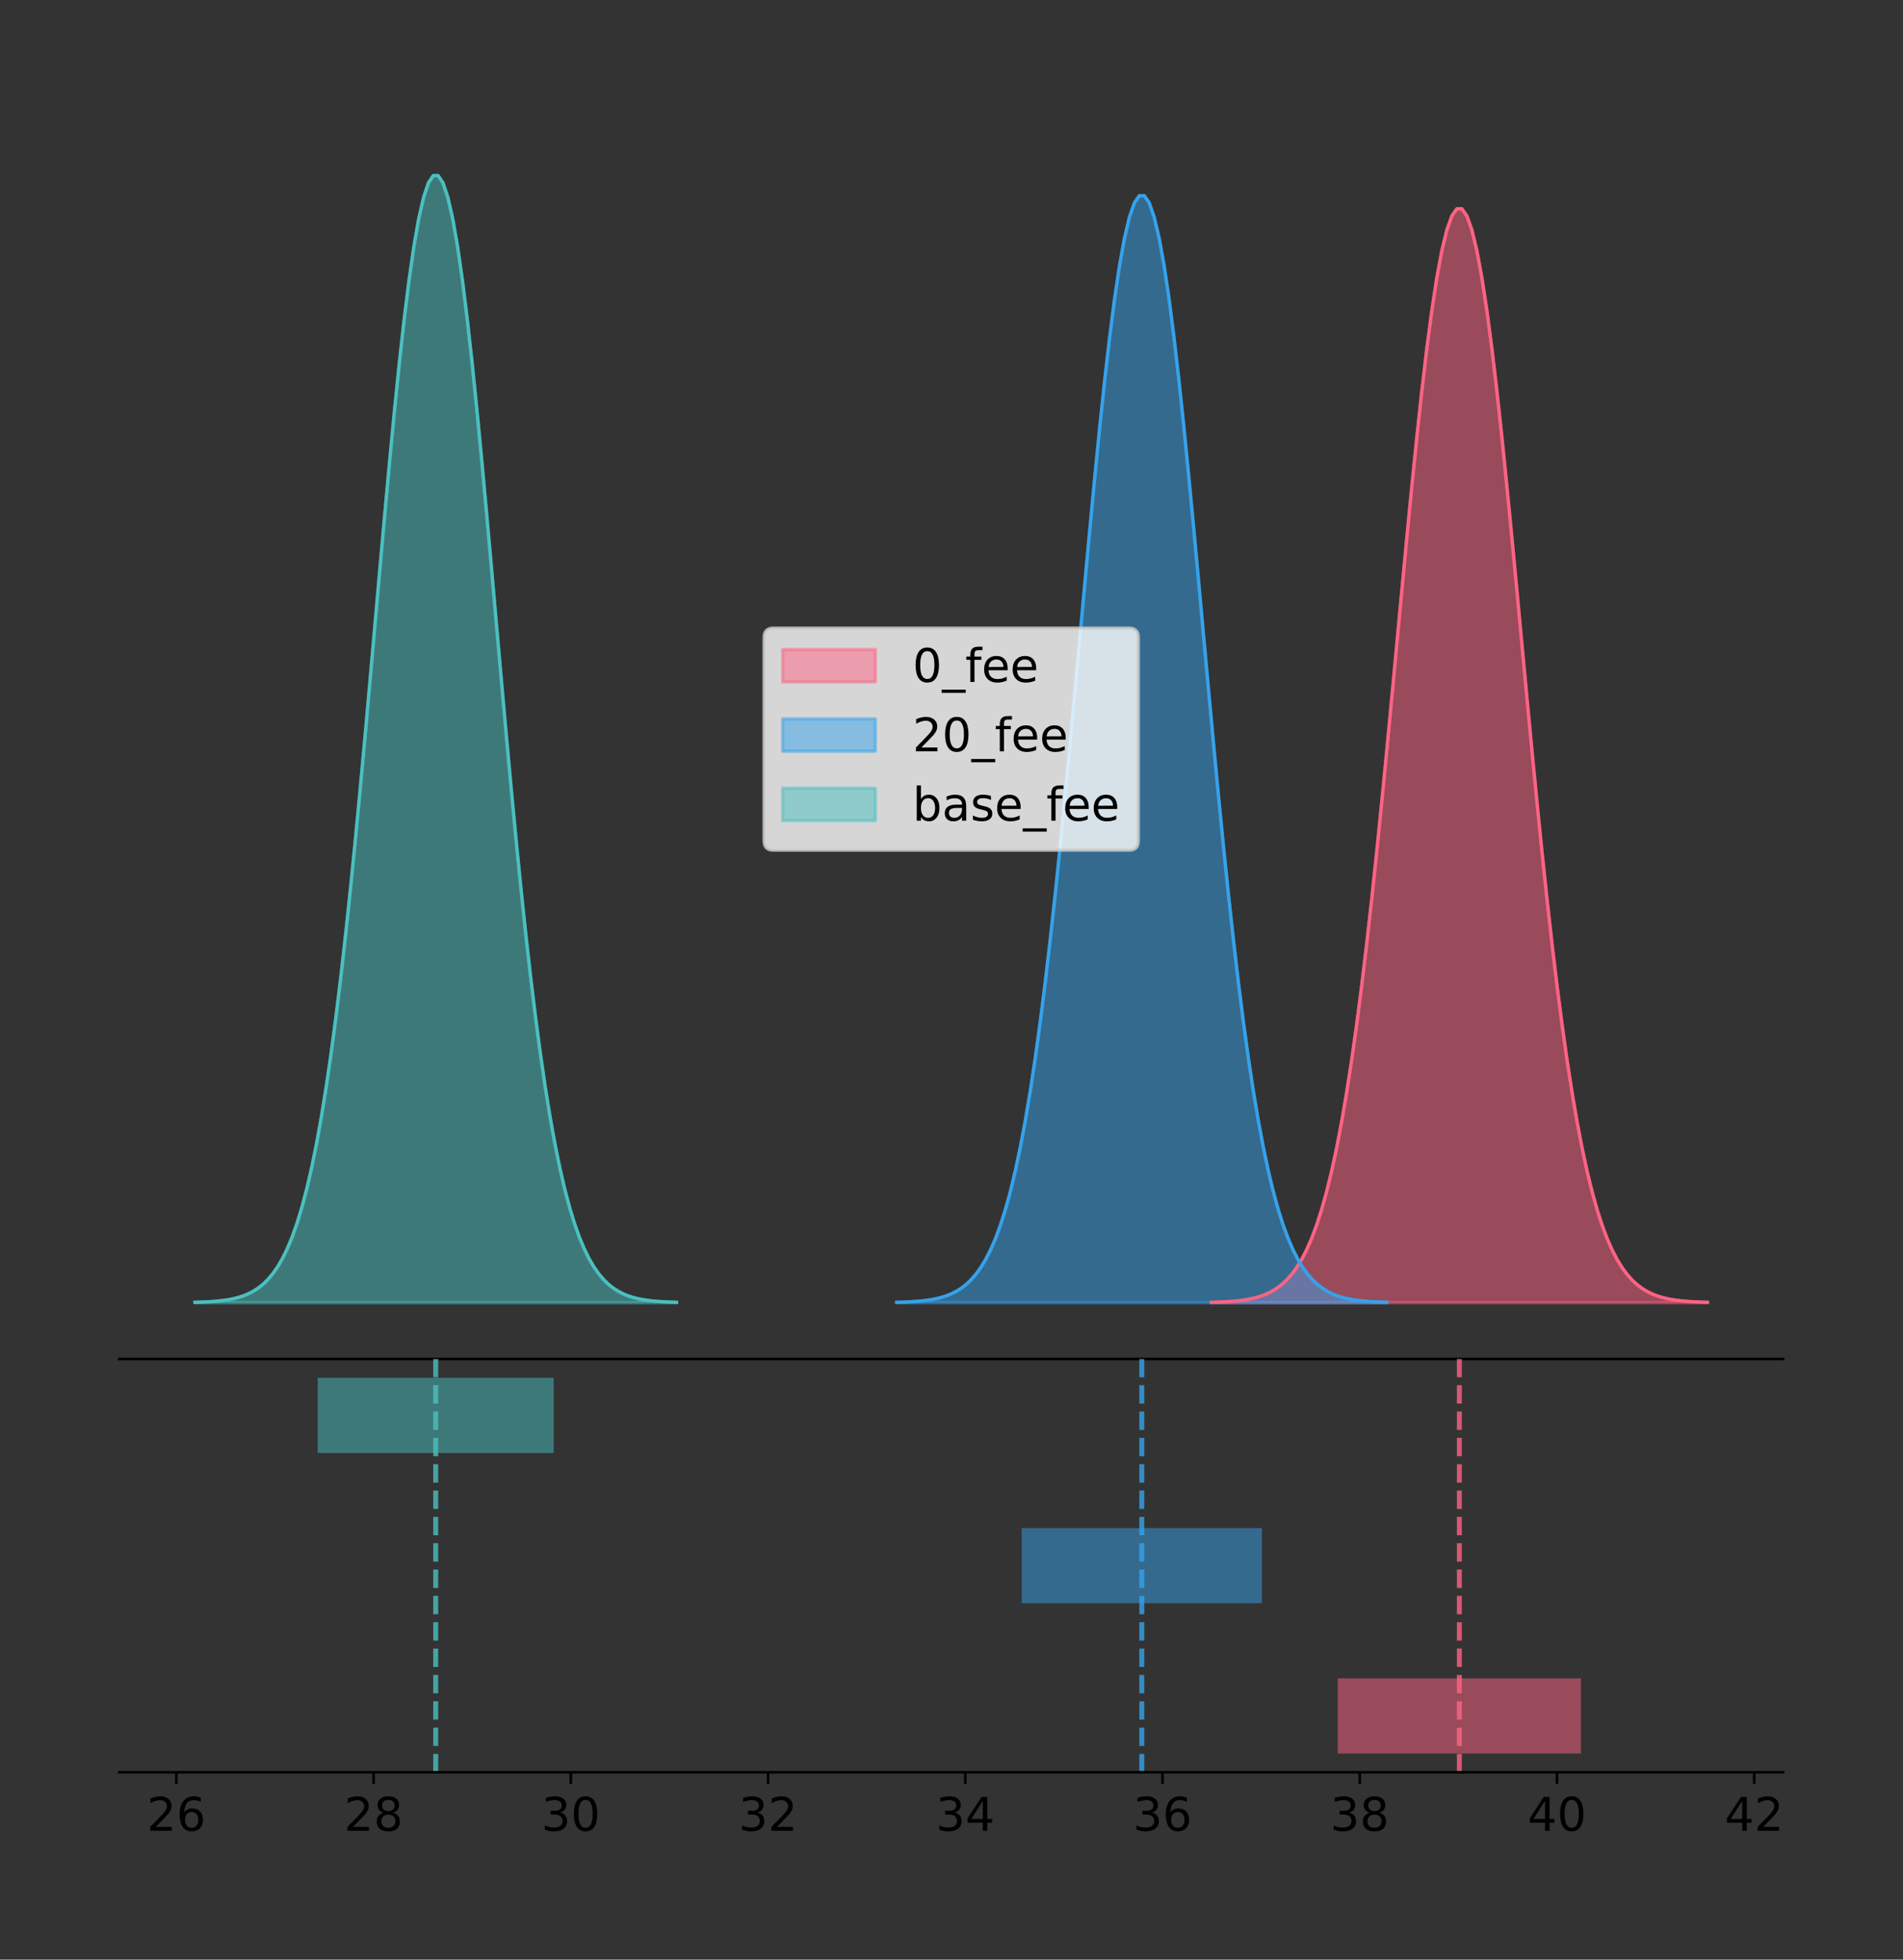 <?xml version="1.0" encoding="utf-8" standalone="no"?>
<!DOCTYPE svg PUBLIC "-//W3C//DTD SVG 1.1//EN"
  "http://www.w3.org/Graphics/SVG/1.1/DTD/svg11.dtd">
<!-- Created with matplotlib (https://matplotlib.org/) -->
<svg height="591.509pt" version="1.1" viewBox="0 0 574.386 591.509" width="574.386pt" xmlns="http://www.w3.org/2000/svg" xmlns:xlink="http://www.w3.org/1999/xlink">
 <rect x="0" y="0" width="574.386" height="591.509" fill="#333333" stroke="none"/>
 <defs>
  <style type="text/css">
*{stroke-linecap:butt;stroke-linejoin:round;}
  </style>
 </defs>
 <g id="figure_1">
  <g id="patch_1">
   <path d="M 0 591.509 
L 574.386 591.509 
L 574.386 0 
L 0 0 
z
" style="fill:none;"/>
  </g>
  <g id="axes_1">
   <g id="patch_2">
    <path d="M 36 410.22 
L 538.2 410.22 
L 538.2 36 
L 36 36 
z
" style="fill:none;"/>
   </g>
   <g id="PolyCollection_1">
    <defs>
     <path d="M 365.586 -198.299 
L 365.586 -198.41 
L 367.099 -198.452 
L 368.612 -198.508 
L 370.125 -198.583 
L 371.638 -198.683 
L 373.151 -198.814 
L 374.664 -198.985 
L 376.177 -199.207 
L 377.69 -199.493 
L 379.203 -199.86 
L 380.716 -200.326 
L 382.229 -200.914 
L 383.742 -201.65 
L 385.255 -202.565 
L 386.768 -203.696 
L 388.281 -205.082 
L 389.794 -206.768 
L 391.307 -208.804 
L 392.82 -211.245 
L 394.333 -214.15 
L 395.846 -217.58 
L 397.359 -221.6 
L 398.872 -226.274 
L 400.385 -231.668 
L 401.898 -237.843 
L 403.411 -244.855 
L 404.924 -252.754 
L 406.437 -261.578 
L 407.95 -271.354 
L 409.463 -282.091 
L 410.976 -293.781 
L 412.489 -306.394 
L 414.002 -319.876 
L 415.515 -334.15 
L 417.028 -349.111 
L 418.541 -364.631 
L 420.054 -380.554 
L 421.567 -396.701 
L 423.08 -412.873 
L 424.593 -428.852 
L 426.106 -444.41 
L 427.619 -459.307 
L 429.132 -473.304 
L 430.645 -486.166 
L 432.158 -497.669 
L 433.671 -507.604 
L 435.184 -515.79 
L 436.697 -522.071 
L 438.21 -526.327 
L 439.723 -528.476 
L 441.236 -528.476 
L 442.749 -526.327 
L 444.262 -522.071 
L 445.775 -515.79 
L 447.288 -507.604 
L 448.801 -497.669 
L 450.314 -486.166 
L 451.827 -473.304 
L 453.34 -459.307 
L 454.853 -444.41 
L 456.366 -428.852 
L 457.879 -412.873 
L 459.392 -396.701 
L 460.905 -380.554 
L 462.418 -364.631 
L 463.931 -349.111 
L 465.444 -334.15 
L 466.957 -319.876 
L 468.47 -306.394 
L 469.983 -293.781 
L 471.496 -282.091 
L 473.009 -271.354 
L 474.522 -261.578 
L 476.035 -252.754 
L 477.548 -244.855 
L 479.061 -237.843 
L 480.574 -231.668 
L 482.087 -226.274 
L 483.6 -221.6 
L 485.113 -217.58 
L 486.626 -214.15 
L 488.139 -211.245 
L 489.652 -208.804 
L 491.165 -206.768 
L 492.678 -205.082 
L 494.191 -203.696 
L 495.704 -202.565 
L 497.217 -201.65 
L 498.73 -200.914 
L 500.243 -200.326 
L 501.756 -199.86 
L 503.269 -199.493 
L 504.782 -199.207 
L 506.295 -198.985 
L 507.808 -198.814 
L 509.321 -198.683 
L 510.834 -198.583 
L 512.347 -198.508 
L 513.86 -198.452 
L 515.373 -198.41 
L 515.373 -198.299 
L 515.373 -198.299 
L 513.86 -198.299 
L 512.347 -198.299 
L 510.834 -198.299 
L 509.321 -198.299 
L 507.808 -198.299 
L 506.295 -198.299 
L 504.782 -198.299 
L 503.269 -198.299 
L 501.756 -198.299 
L 500.243 -198.299 
L 498.73 -198.299 
L 497.217 -198.299 
L 495.704 -198.299 
L 494.191 -198.299 
L 492.678 -198.299 
L 491.165 -198.299 
L 489.652 -198.299 
L 488.139 -198.299 
L 486.626 -198.299 
L 485.113 -198.299 
L 483.6 -198.299 
L 482.087 -198.299 
L 480.574 -198.299 
L 479.061 -198.299 
L 477.548 -198.299 
L 476.035 -198.299 
L 474.522 -198.299 
L 473.009 -198.299 
L 471.496 -198.299 
L 469.983 -198.299 
L 468.47 -198.299 
L 466.957 -198.299 
L 465.444 -198.299 
L 463.931 -198.299 
L 462.418 -198.299 
L 460.905 -198.299 
L 459.392 -198.299 
L 457.879 -198.299 
L 456.366 -198.299 
L 454.853 -198.299 
L 453.34 -198.299 
L 451.827 -198.299 
L 450.314 -198.299 
L 448.801 -198.299 
L 447.288 -198.299 
L 445.775 -198.299 
L 444.262 -198.299 
L 442.749 -198.299 
L 441.236 -198.299 
L 439.723 -198.299 
L 438.21 -198.299 
L 436.697 -198.299 
L 435.184 -198.299 
L 433.671 -198.299 
L 432.158 -198.299 
L 430.645 -198.299 
L 429.132 -198.299 
L 427.619 -198.299 
L 426.106 -198.299 
L 424.593 -198.299 
L 423.08 -198.299 
L 421.567 -198.299 
L 420.054 -198.299 
L 418.541 -198.299 
L 417.028 -198.299 
L 415.515 -198.299 
L 414.002 -198.299 
L 412.489 -198.299 
L 410.976 -198.299 
L 409.463 -198.299 
L 407.95 -198.299 
L 406.437 -198.299 
L 404.924 -198.299 
L 403.411 -198.299 
L 401.898 -198.299 
L 400.385 -198.299 
L 398.872 -198.299 
L 397.359 -198.299 
L 395.846 -198.299 
L 394.333 -198.299 
L 392.82 -198.299 
L 391.307 -198.299 
L 389.794 -198.299 
L 388.281 -198.299 
L 386.768 -198.299 
L 385.255 -198.299 
L 383.742 -198.299 
L 382.229 -198.299 
L 380.716 -198.299 
L 379.203 -198.299 
L 377.69 -198.299 
L 376.177 -198.299 
L 374.664 -198.299 
L 373.151 -198.299 
L 371.638 -198.299 
L 370.125 -198.299 
L 368.612 -198.299 
L 367.099 -198.299 
L 365.586 -198.299 
z
" id="m96983cb419" style="stroke:#ff6384;stroke-opacity:0.5;"/>
    </defs>
    <g clip-path="url(#p457b290aec)">
     <use style="fill:#ff6384;fill-opacity:0.5;stroke:#ff6384;stroke-opacity:0.5;" x="0" xlink:href="#m96983cb419" y="591.509"/>
    </g>
   </g>
   <g id="PolyCollection_2">
    <defs>
     <path d="M 270.631 -198.299 
L 270.631 -198.412 
L 272.126 -198.454 
L 273.621 -198.511 
L 275.116 -198.587 
L 276.611 -198.687 
L 278.106 -198.82 
L 279.601 -198.993 
L 281.096 -199.218 
L 282.591 -199.508 
L 284.086 -199.879 
L 285.581 -200.35 
L 287.076 -200.945 
L 288.571 -201.69 
L 290.066 -202.617 
L 291.561 -203.761 
L 293.056 -205.163 
L 294.551 -206.869 
L 296.046 -208.93 
L 297.541 -211.401 
L 299.036 -214.34 
L 300.531 -217.812 
L 302.026 -221.88 
L 303.521 -226.61 
L 305.016 -232.069 
L 306.511 -238.318 
L 308.006 -245.414 
L 309.502 -253.408 
L 310.997 -262.339 
L 312.492 -272.232 
L 313.987 -283.098 
L 315.482 -294.929 
L 316.977 -307.693 
L 318.472 -321.337 
L 319.967 -335.782 
L 321.462 -350.923 
L 322.957 -366.629 
L 324.452 -382.743 
L 325.947 -399.085 
L 327.442 -415.451 
L 328.937 -431.622 
L 330.432 -447.367 
L 331.927 -462.443 
L 333.422 -476.609 
L 334.917 -489.625 
L 336.412 -501.266 
L 337.907 -511.321 
L 339.402 -519.605 
L 340.897 -525.961 
L 342.392 -530.268 
L 343.887 -532.443 
L 345.382 -532.443 
L 346.877 -530.268 
L 348.372 -525.961 
L 349.867 -519.605 
L 351.362 -511.321 
L 352.857 -501.266 
L 354.352 -489.625 
L 355.847 -476.609 
L 357.342 -462.443 
L 358.837 -447.367 
L 360.333 -431.622 
L 361.828 -415.451 
L 363.323 -399.085 
L 364.818 -382.743 
L 366.313 -366.629 
L 367.808 -350.923 
L 369.303 -335.782 
L 370.798 -321.337 
L 372.293 -307.693 
L 373.788 -294.929 
L 375.283 -283.098 
L 376.778 -272.232 
L 378.273 -262.339 
L 379.768 -253.408 
L 381.263 -245.414 
L 382.758 -238.318 
L 384.253 -232.069 
L 385.748 -226.61 
L 387.243 -221.88 
L 388.738 -217.812 
L 390.233 -214.34 
L 391.728 -211.401 
L 393.223 -208.93 
L 394.718 -206.869 
L 396.213 -205.163 
L 397.708 -203.761 
L 399.203 -202.617 
L 400.698 -201.69 
L 402.193 -200.945 
L 403.688 -200.35 
L 405.183 -199.879 
L 406.678 -199.508 
L 408.173 -199.218 
L 409.668 -198.993 
L 411.164 -198.82 
L 412.659 -198.687 
L 414.154 -198.587 
L 415.649 -198.511 
L 417.144 -198.454 
L 418.639 -198.412 
L 418.639 -198.299 
L 418.639 -198.299 
L 417.144 -198.299 
L 415.649 -198.299 
L 414.154 -198.299 
L 412.659 -198.299 
L 411.164 -198.299 
L 409.668 -198.299 
L 408.173 -198.299 
L 406.678 -198.299 
L 405.183 -198.299 
L 403.688 -198.299 
L 402.193 -198.299 
L 400.698 -198.299 
L 399.203 -198.299 
L 397.708 -198.299 
L 396.213 -198.299 
L 394.718 -198.299 
L 393.223 -198.299 
L 391.728 -198.299 
L 390.233 -198.299 
L 388.738 -198.299 
L 387.243 -198.299 
L 385.748 -198.299 
L 384.253 -198.299 
L 382.758 -198.299 
L 381.263 -198.299 
L 379.768 -198.299 
L 378.273 -198.299 
L 376.778 -198.299 
L 375.283 -198.299 
L 373.788 -198.299 
L 372.293 -198.299 
L 370.798 -198.299 
L 369.303 -198.299 
L 367.808 -198.299 
L 366.313 -198.299 
L 364.818 -198.299 
L 363.323 -198.299 
L 361.828 -198.299 
L 360.333 -198.299 
L 358.837 -198.299 
L 357.342 -198.299 
L 355.847 -198.299 
L 354.352 -198.299 
L 352.857 -198.299 
L 351.362 -198.299 
L 349.867 -198.299 
L 348.372 -198.299 
L 346.877 -198.299 
L 345.382 -198.299 
L 343.887 -198.299 
L 342.392 -198.299 
L 340.897 -198.299 
L 339.402 -198.299 
L 337.907 -198.299 
L 336.412 -198.299 
L 334.917 -198.299 
L 333.422 -198.299 
L 331.927 -198.299 
L 330.432 -198.299 
L 328.937 -198.299 
L 327.442 -198.299 
L 325.947 -198.299 
L 324.452 -198.299 
L 322.957 -198.299 
L 321.462 -198.299 
L 319.967 -198.299 
L 318.472 -198.299 
L 316.977 -198.299 
L 315.482 -198.299 
L 313.987 -198.299 
L 312.492 -198.299 
L 310.997 -198.299 
L 309.502 -198.299 
L 308.006 -198.299 
L 306.511 -198.299 
L 305.016 -198.299 
L 303.521 -198.299 
L 302.026 -198.299 
L 300.531 -198.299 
L 299.036 -198.299 
L 297.541 -198.299 
L 296.046 -198.299 
L 294.551 -198.299 
L 293.056 -198.299 
L 291.561 -198.299 
L 290.066 -198.299 
L 288.571 -198.299 
L 287.076 -198.299 
L 285.581 -198.299 
L 284.086 -198.299 
L 282.591 -198.299 
L 281.096 -198.299 
L 279.601 -198.299 
L 278.106 -198.299 
L 276.611 -198.299 
L 275.116 -198.299 
L 273.621 -198.299 
L 272.126 -198.299 
L 270.631 -198.299 
z
" id="m3e77e796da" style="stroke:#36a2eb;stroke-opacity:0.5;"/>
    </defs>
    <g clip-path="url(#p457b290aec)">
     <use style="fill:#36a2eb;fill-opacity:0.5;stroke:#36a2eb;stroke-opacity:0.5;" x="0" xlink:href="#m3e77e796da" y="591.509"/>
    </g>
   </g>
   <g id="PolyCollection_3">
    <defs>
     <path d="M 58.827 -198.299 
L 58.827 -198.414 
L 60.296 -198.457 
L 61.764 -198.515 
L 63.233 -198.592 
L 64.701 -198.694 
L 66.169 -198.829 
L 67.638 -199.006 
L 69.106 -199.235 
L 70.575 -199.53 
L 72.043 -199.907 
L 73.511 -200.387 
L 74.98 -200.993 
L 76.448 -201.751 
L 77.917 -202.695 
L 79.385 -203.86 
L 80.853 -205.288 
L 82.322 -207.025 
L 83.79 -209.123 
L 85.259 -211.638 
L 86.727 -214.631 
L 88.196 -218.165 
L 89.664 -222.307 
L 91.132 -227.124 
L 92.601 -232.681 
L 94.069 -239.043 
L 95.538 -246.268 
L 97.006 -254.407 
L 98.474 -263.499 
L 99.943 -273.572 
L 101.411 -284.635 
L 102.88 -296.68 
L 104.348 -309.675 
L 105.817 -323.567 
L 107.285 -338.274 
L 108.753 -353.69 
L 110.222 -369.68 
L 111.69 -386.086 
L 113.159 -402.724 
L 114.627 -419.387 
L 116.095 -435.851 
L 117.564 -451.881 
L 119.032 -467.231 
L 120.501 -481.653 
L 121.969 -494.905 
L 123.438 -506.757 
L 124.906 -516.994 
L 126.374 -525.428 
L 127.843 -531.9 
L 129.311 -536.285 
L 130.78 -538.499 
L 132.248 -538.499 
L 133.716 -536.285 
L 135.185 -531.9 
L 136.653 -525.428 
L 138.122 -516.994 
L 139.59 -506.757 
L 141.059 -494.905 
L 142.527 -481.653 
L 143.995 -467.231 
L 145.464 -451.881 
L 146.932 -435.851 
L 148.401 -419.387 
L 149.869 -402.724 
L 151.337 -386.086 
L 152.806 -369.68 
L 154.274 -353.69 
L 155.743 -338.274 
L 157.211 -323.567 
L 158.68 -309.675 
L 160.148 -296.68 
L 161.616 -284.635 
L 163.085 -273.572 
L 164.553 -263.499 
L 166.022 -254.407 
L 167.49 -246.268 
L 168.958 -239.043 
L 170.427 -232.681 
L 171.895 -227.124 
L 173.364 -222.307 
L 174.832 -218.165 
L 176.3 -214.631 
L 177.769 -211.638 
L 179.237 -209.123 
L 180.706 -207.025 
L 182.174 -205.288 
L 183.643 -203.86 
L 185.111 -202.695 
L 186.579 -201.751 
L 188.048 -200.993 
L 189.516 -200.387 
L 190.985 -199.907 
L 192.453 -199.53 
L 193.921 -199.235 
L 195.39 -199.006 
L 196.858 -198.829 
L 198.327 -198.694 
L 199.795 -198.592 
L 201.264 -198.515 
L 202.732 -198.457 
L 204.2 -198.414 
L 204.2 -198.299 
L 204.2 -198.299 
L 202.732 -198.299 
L 201.264 -198.299 
L 199.795 -198.299 
L 198.327 -198.299 
L 196.858 -198.299 
L 195.39 -198.299 
L 193.921 -198.299 
L 192.453 -198.299 
L 190.985 -198.299 
L 189.516 -198.299 
L 188.048 -198.299 
L 186.579 -198.299 
L 185.111 -198.299 
L 183.643 -198.299 
L 182.174 -198.299 
L 180.706 -198.299 
L 179.237 -198.299 
L 177.769 -198.299 
L 176.3 -198.299 
L 174.832 -198.299 
L 173.364 -198.299 
L 171.895 -198.299 
L 170.427 -198.299 
L 168.958 -198.299 
L 167.49 -198.299 
L 166.022 -198.299 
L 164.553 -198.299 
L 163.085 -198.299 
L 161.616 -198.299 
L 160.148 -198.299 
L 158.68 -198.299 
L 157.211 -198.299 
L 155.743 -198.299 
L 154.274 -198.299 
L 152.806 -198.299 
L 151.337 -198.299 
L 149.869 -198.299 
L 148.401 -198.299 
L 146.932 -198.299 
L 145.464 -198.299 
L 143.995 -198.299 
L 142.527 -198.299 
L 141.059 -198.299 
L 139.59 -198.299 
L 138.122 -198.299 
L 136.653 -198.299 
L 135.185 -198.299 
L 133.716 -198.299 
L 132.248 -198.299 
L 130.78 -198.299 
L 129.311 -198.299 
L 127.843 -198.299 
L 126.374 -198.299 
L 124.906 -198.299 
L 123.438 -198.299 
L 121.969 -198.299 
L 120.501 -198.299 
L 119.032 -198.299 
L 117.564 -198.299 
L 116.095 -198.299 
L 114.627 -198.299 
L 113.159 -198.299 
L 111.69 -198.299 
L 110.222 -198.299 
L 108.753 -198.299 
L 107.285 -198.299 
L 105.817 -198.299 
L 104.348 -198.299 
L 102.88 -198.299 
L 101.411 -198.299 
L 99.943 -198.299 
L 98.474 -198.299 
L 97.006 -198.299 
L 95.538 -198.299 
L 94.069 -198.299 
L 92.601 -198.299 
L 91.132 -198.299 
L 89.664 -198.299 
L 88.196 -198.299 
L 86.727 -198.299 
L 85.259 -198.299 
L 83.79 -198.299 
L 82.322 -198.299 
L 80.853 -198.299 
L 79.385 -198.299 
L 77.917 -198.299 
L 76.448 -198.299 
L 74.98 -198.299 
L 73.511 -198.299 
L 72.043 -198.299 
L 70.575 -198.299 
L 69.106 -198.299 
L 67.638 -198.299 
L 66.169 -198.299 
L 64.701 -198.299 
L 63.233 -198.299 
L 61.764 -198.299 
L 60.296 -198.299 
L 58.827 -198.299 
z
" id="me63bd8009c" style="stroke:#4bc0c0;stroke-opacity:0.5;"/>
    </defs>
    <g clip-path="url(#p457b290aec)">
     <use style="fill:#4bc0c0;fill-opacity:0.5;stroke:#4bc0c0;stroke-opacity:0.5;" x="0" xlink:href="#me63bd8009c" y="591.509"/>
    </g>
   </g>
   <g id="line2d_1">
    <path clip-path="url(#p457b290aec)" d="M 365.586 393.099 
L 367.099 393.057 
L 368.612 393.001 
L 370.125 392.926 
L 371.638 392.827 
L 373.151 392.696 
L 374.664 392.525 
L 376.177 392.302 
L 377.69 392.016 
L 379.203 391.649 
L 380.716 391.184 
L 382.229 390.596 
L 383.742 389.86 
L 385.255 388.944 
L 386.768 387.813 
L 388.281 386.428 
L 389.794 384.742 
L 391.307 382.705 
L 392.82 380.264 
L 394.333 377.359 
L 395.846 373.929 
L 397.359 369.91 
L 398.872 365.235 
L 400.385 359.841 
L 401.898 353.667 
L 403.411 346.655 
L 404.924 338.756 
L 406.437 329.931 
L 407.95 320.155 
L 409.463 309.418 
L 410.976 297.728 
L 412.489 285.115 
L 414.002 271.633 
L 415.515 257.36 
L 417.028 242.398 
L 418.541 226.878 
L 420.054 210.956 
L 421.567 194.809 
L 423.08 178.637 
L 424.593 162.657 
L 426.106 147.1 
L 427.619 132.202 
L 429.132 118.205 
L 430.645 105.343 
L 432.158 93.841 
L 433.671 83.905 
L 435.184 75.72 
L 436.697 69.439 
L 438.21 65.182 
L 439.723 63.033 
L 441.236 63.033 
L 442.749 65.182 
L 444.262 69.439 
L 445.775 75.72 
L 447.288 83.905 
L 448.801 93.841 
L 450.314 105.343 
L 451.827 118.205 
L 453.34 132.202 
L 454.853 147.1 
L 456.366 162.657 
L 457.879 178.637 
L 459.392 194.809 
L 460.905 210.956 
L 462.418 226.878 
L 463.931 242.398 
L 465.444 257.36 
L 466.957 271.633 
L 468.47 285.115 
L 469.983 297.728 
L 471.496 309.418 
L 473.009 320.155 
L 474.522 329.931 
L 476.035 338.756 
L 477.548 346.655 
L 479.061 353.667 
L 480.574 359.841 
L 482.087 365.235 
L 483.6 369.91 
L 485.113 373.929 
L 486.626 377.359 
L 488.139 380.264 
L 489.652 382.705 
L 491.165 384.742 
L 492.678 386.428 
L 494.191 387.813 
L 495.704 388.944 
L 497.217 389.86 
L 498.73 390.596 
L 500.243 391.184 
L 501.756 391.649 
L 503.269 392.016 
L 504.782 392.302 
L 506.295 392.525 
L 507.808 392.696 
L 509.321 392.827 
L 510.834 392.926 
L 512.347 393.001 
L 513.86 393.057 
L 515.373 393.099 
" style="fill:none;stroke:#ff6384;stroke-linecap:square;"/>
   </g>
   <g id="line2d_2">
    <path clip-path="url(#p457b290aec)" d="M 270.631 393.098 
L 272.126 393.056 
L 273.621 392.999 
L 275.116 392.923 
L 276.611 392.822 
L 278.106 392.69 
L 279.601 392.516 
L 281.096 392.291 
L 282.591 392.002 
L 284.086 391.631 
L 285.581 391.159 
L 287.076 390.564 
L 288.571 389.819 
L 290.066 388.893 
L 291.561 387.749 
L 293.056 386.346 
L 294.551 384.64 
L 296.046 382.579 
L 297.541 380.109 
L 299.036 377.169 
L 300.531 373.698 
L 302.026 369.63 
L 303.521 364.899 
L 305.016 359.44 
L 306.511 353.192 
L 308.006 346.095 
L 309.502 338.101 
L 310.997 329.171 
L 312.492 319.277 
L 313.987 308.411 
L 315.482 296.581 
L 316.977 283.817 
L 318.472 270.172 
L 319.967 255.727 
L 321.462 240.586 
L 322.957 224.88 
L 324.452 208.766 
L 325.947 192.425 
L 327.442 176.059 
L 328.937 159.887 
L 330.432 144.143 
L 331.927 129.066 
L 333.422 114.901 
L 334.917 101.884 
L 336.412 90.244 
L 337.907 80.189 
L 339.402 71.905 
L 340.897 65.548 
L 342.392 61.241 
L 343.887 59.066 
L 345.382 59.066 
L 346.877 61.241 
L 348.372 65.548 
L 349.867 71.905 
L 351.362 80.189 
L 352.857 90.244 
L 354.352 101.884 
L 355.847 114.901 
L 357.342 129.066 
L 358.837 144.143 
L 360.333 159.887 
L 361.828 176.059 
L 363.323 192.425 
L 364.818 208.766 
L 366.313 224.88 
L 367.808 240.586 
L 369.303 255.727 
L 370.798 270.172 
L 372.293 283.817 
L 373.788 296.581 
L 375.283 308.411 
L 376.778 319.277 
L 378.273 329.171 
L 379.768 338.101 
L 381.263 346.095 
L 382.758 353.192 
L 384.253 359.44 
L 385.748 364.899 
L 387.243 369.63 
L 388.738 373.698 
L 390.233 377.169 
L 391.728 380.109 
L 393.223 382.579 
L 394.718 384.64 
L 396.213 386.346 
L 397.708 387.749 
L 399.203 388.893 
L 400.698 389.819 
L 402.193 390.564 
L 403.688 391.159 
L 405.183 391.631 
L 406.678 392.002 
L 408.173 392.291 
L 409.668 392.516 
L 411.164 392.69 
L 412.659 392.822 
L 414.154 392.923 
L 415.649 392.999 
L 417.144 393.056 
L 418.639 393.098 
" style="fill:none;stroke:#36a2eb;stroke-linecap:square;"/>
   </g>
   <g id="line2d_3">
    <path clip-path="url(#p457b290aec)" d="M 58.827 393.096 
L 60.296 393.053 
L 61.764 392.995 
L 63.233 392.918 
L 64.701 392.815 
L 66.169 392.68 
L 67.638 392.504 
L 69.106 392.275 
L 70.575 391.98 
L 72.043 391.602 
L 73.511 391.122 
L 74.98 390.516 
L 76.448 389.758 
L 77.917 388.814 
L 79.385 387.65 
L 80.853 386.222 
L 82.322 384.485 
L 83.79 382.386 
L 85.259 379.871 
L 86.727 376.878 
L 88.196 373.344 
L 89.664 369.202 
L 91.132 364.386 
L 92.601 358.828 
L 94.069 352.466 
L 95.538 345.241 
L 97.006 337.103 
L 98.474 328.01 
L 99.943 317.937 
L 101.411 306.874 
L 102.88 294.829 
L 104.348 281.834 
L 105.817 267.942 
L 107.285 253.235 
L 108.753 237.82 
L 110.222 221.829 
L 111.69 205.423 
L 113.159 188.786 
L 114.627 172.123 
L 116.095 155.658 
L 117.564 139.628 
L 119.032 124.279 
L 120.501 109.857 
L 121.969 96.604 
L 123.438 84.752 
L 124.906 74.515 
L 126.374 66.081 
L 127.843 59.61 
L 129.311 55.224 
L 130.78 53.01 
L 132.248 53.01 
L 133.716 55.224 
L 135.185 59.61 
L 136.653 66.081 
L 138.122 74.515 
L 139.59 84.752 
L 141.059 96.604 
L 142.527 109.857 
L 143.995 124.279 
L 145.464 139.628 
L 146.932 155.658 
L 148.401 172.123 
L 149.869 188.786 
L 151.337 205.423 
L 152.806 221.829 
L 154.274 237.82 
L 155.743 253.235 
L 157.211 267.942 
L 158.68 281.834 
L 160.148 294.829 
L 161.616 306.874 
L 163.085 317.937 
L 164.553 328.01 
L 166.022 337.103 
L 167.49 345.241 
L 168.958 352.466 
L 170.427 358.828 
L 171.895 364.386 
L 173.364 369.202 
L 174.832 373.344 
L 176.3 376.878 
L 177.769 379.871 
L 179.237 382.386 
L 180.706 384.485 
L 182.174 386.222 
L 183.643 387.65 
L 185.111 388.814 
L 186.579 389.758 
L 188.048 390.516 
L 189.516 391.122 
L 190.985 391.602 
L 192.453 391.98 
L 193.921 392.275 
L 195.39 392.504 
L 196.858 392.68 
L 198.327 392.815 
L 199.795 392.918 
L 201.264 392.995 
L 202.732 393.053 
L 204.2 393.096 
" style="fill:none;stroke:#4bc0c0;stroke-linecap:square;"/>
   </g>
   <g id="patch_3">
    <path d="M 36 410.22 
L 538.2 410.22 
" style="fill:none;stroke:#000000;stroke-linecap:square;stroke-linejoin:miter;stroke-width:0.8;"/>
   </g>
   <g id="legend_1">
    <g id="patch_4">
     <path d="M 233.434 256.618 
L 340.766 256.618 
Q 343.566 256.618 343.566 253.818 
L 343.566 192.402 
Q 343.566 189.602 340.766 189.602 
L 233.434 189.602 
Q 230.634 189.602 230.634 192.402 
L 230.634 253.818 
Q 230.634 256.618 233.434 256.618 
z
" style="fill:#ffffff;opacity:0.8;stroke:#cccccc;stroke-linejoin:miter;"/>
    </g>
    <g id="patch_5">
     <path d="M 236.234 205.84 
L 264.234 205.84 
L 264.234 196.04 
L 236.234 196.04 
z
" style="fill:#ff6384;opacity:0.5;stroke:#ff6384;stroke-linejoin:miter;"/>
    </g>
    <g id="text_1">
     <!-- 0_fee -->
     <defs>
      <path d="M 31.781 66.406 
Q 24.172 66.406 20.328 58.906 
Q 16.5 51.422 16.5 36.375 
Q 16.5 21.391 20.328 13.891 
Q 24.172 6.391 31.781 6.391 
Q 39.453 6.391 43.281 13.891 
Q 47.125 21.391 47.125 36.375 
Q 47.125 51.422 43.281 58.906 
Q 39.453 66.406 31.781 66.406 
z
M 31.781 74.219 
Q 44.047 74.219 50.516 64.516 
Q 56.984 54.828 56.984 36.375 
Q 56.984 17.969 50.516 8.266 
Q 44.047 -1.422 31.781 -1.422 
Q 19.531 -1.422 13.062 8.266 
Q 6.594 17.969 6.594 36.375 
Q 6.594 54.828 13.062 64.516 
Q 19.531 74.219 31.781 74.219 
z
" id="DejaVuSans-48"/>
      <path d="M 50.984 -16.609 
L 50.984 -23.578 
L -0.984 -23.578 
L -0.984 -16.609 
z
" id="DejaVuSans-95"/>
      <path d="M 37.109 75.984 
L 37.109 68.5 
L 28.516 68.5 
Q 23.688 68.5 21.797 66.547 
Q 19.922 64.594 19.922 59.516 
L 19.922 54.688 
L 34.719 54.688 
L 34.719 47.703 
L 19.922 47.703 
L 19.922 0 
L 10.891 0 
L 10.891 47.703 
L 2.297 47.703 
L 2.297 54.688 
L 10.891 54.688 
L 10.891 58.5 
Q 10.891 67.625 15.141 71.797 
Q 19.391 75.984 28.609 75.984 
z
" id="DejaVuSans-102"/>
      <path d="M 56.203 29.594 
L 56.203 25.203 
L 14.891 25.203 
Q 15.484 15.922 20.484 11.062 
Q 25.484 6.203 34.422 6.203 
Q 39.594 6.203 44.453 7.469 
Q 49.312 8.734 54.109 11.281 
L 54.109 2.781 
Q 49.266 0.734 44.188 -0.344 
Q 39.109 -1.422 33.891 -1.422 
Q 20.797 -1.422 13.156 6.188 
Q 5.516 13.812 5.516 26.812 
Q 5.516 40.234 12.766 48.109 
Q 20.016 56 32.328 56 
Q 43.359 56 49.781 48.891 
Q 56.203 41.797 56.203 29.594 
z
M 47.219 32.234 
Q 47.125 39.594 43.094 43.984 
Q 39.062 48.391 32.422 48.391 
Q 24.906 48.391 20.391 44.141 
Q 15.875 39.891 15.188 32.172 
z
" id="DejaVuSans-101"/>
     </defs>
     <g transform="translate(275.434 205.84)scale(0.14 -0.14)">
      <use xlink:href="#DejaVuSans-48"/>
      <use x="63.623" xlink:href="#DejaVuSans-95"/>
      <use x="113.623" xlink:href="#DejaVuSans-102"/>
      <use x="148.828" xlink:href="#DejaVuSans-101"/>
      <use x="210.352" xlink:href="#DejaVuSans-101"/>
     </g>
    </g>
    <g id="patch_6">
     <path d="M 236.234 226.778 
L 264.234 226.778 
L 264.234 216.978 
L 236.234 216.978 
z
" style="fill:#36a2eb;opacity:0.5;stroke:#36a2eb;stroke-linejoin:miter;"/>
    </g>
    <g id="text_2">
     <!-- 20_fee -->
     <defs>
      <path d="M 19.188 8.297 
L 53.609 8.297 
L 53.609 0 
L 7.328 0 
L 7.328 8.297 
Q 12.938 14.109 22.625 23.891 
Q 32.328 33.688 34.812 36.531 
Q 39.547 41.844 41.422 45.531 
Q 43.312 49.219 43.312 52.781 
Q 43.312 58.594 39.234 62.25 
Q 35.156 65.922 28.609 65.922 
Q 23.969 65.922 18.812 64.312 
Q 13.672 62.703 7.812 59.422 
L 7.812 69.391 
Q 13.766 71.781 18.938 73 
Q 24.125 74.219 28.422 74.219 
Q 39.75 74.219 46.484 68.547 
Q 53.219 62.891 53.219 53.422 
Q 53.219 48.922 51.531 44.891 
Q 49.859 40.875 45.406 35.406 
Q 44.188 33.984 37.641 27.219 
Q 31.109 20.453 19.188 8.297 
z
" id="DejaVuSans-50"/>
     </defs>
     <g transform="translate(275.434 226.778)scale(0.14 -0.14)">
      <use xlink:href="#DejaVuSans-50"/>
      <use x="63.623" xlink:href="#DejaVuSans-48"/>
      <use x="127.246" xlink:href="#DejaVuSans-95"/>
      <use x="177.246" xlink:href="#DejaVuSans-102"/>
      <use x="212.451" xlink:href="#DejaVuSans-101"/>
      <use x="273.975" xlink:href="#DejaVuSans-101"/>
     </g>
    </g>
    <g id="patch_7">
     <path d="M 236.234 247.717 
L 264.234 247.717 
L 264.234 237.917 
L 236.234 237.917 
z
" style="fill:#4bc0c0;opacity:0.5;stroke:#4bc0c0;stroke-linejoin:miter;"/>
    </g>
    <g id="text_3">
     <!-- base_fee -->
     <defs>
      <path d="M 48.688 27.297 
Q 48.688 37.203 44.609 42.844 
Q 40.531 48.484 33.406 48.484 
Q 26.266 48.484 22.188 42.844 
Q 18.109 37.203 18.109 27.297 
Q 18.109 17.391 22.188 11.75 
Q 26.266 6.109 33.406 6.109 
Q 40.531 6.109 44.609 11.75 
Q 48.688 17.391 48.688 27.297 
z
M 18.109 46.391 
Q 20.953 51.266 25.266 53.625 
Q 29.594 56 35.594 56 
Q 45.562 56 51.781 48.094 
Q 58.016 40.188 58.016 27.297 
Q 58.016 14.406 51.781 6.484 
Q 45.562 -1.422 35.594 -1.422 
Q 29.594 -1.422 25.266 0.953 
Q 20.953 3.328 18.109 8.203 
L 18.109 0 
L 9.078 0 
L 9.078 75.984 
L 18.109 75.984 
z
" id="DejaVuSans-98"/>
      <path d="M 34.281 27.484 
Q 23.391 27.484 19.188 25 
Q 14.984 22.516 14.984 16.5 
Q 14.984 11.719 18.141 8.906 
Q 21.297 6.109 26.703 6.109 
Q 34.188 6.109 38.703 11.406 
Q 43.219 16.703 43.219 25.484 
L 43.219 27.484 
z
M 52.203 31.203 
L 52.203 0 
L 43.219 0 
L 43.219 8.297 
Q 40.141 3.328 35.547 0.953 
Q 30.953 -1.422 24.312 -1.422 
Q 15.922 -1.422 10.953 3.297 
Q 6 8.016 6 15.922 
Q 6 25.141 12.172 29.828 
Q 18.359 34.516 30.609 34.516 
L 43.219 34.516 
L 43.219 35.406 
Q 43.219 41.609 39.141 45 
Q 35.062 48.391 27.688 48.391 
Q 23 48.391 18.547 47.266 
Q 14.109 46.141 10.016 43.891 
L 10.016 52.203 
Q 14.938 54.109 19.578 55.047 
Q 24.219 56 28.609 56 
Q 40.484 56 46.344 49.844 
Q 52.203 43.703 52.203 31.203 
z
" id="DejaVuSans-97"/>
      <path d="M 44.281 53.078 
L 44.281 44.578 
Q 40.484 46.531 36.375 47.5 
Q 32.281 48.484 27.875 48.484 
Q 21.188 48.484 17.844 46.438 
Q 14.5 44.391 14.5 40.281 
Q 14.5 37.156 16.891 35.375 
Q 19.281 33.594 26.516 31.984 
L 29.594 31.297 
Q 39.156 29.25 43.188 25.516 
Q 47.219 21.781 47.219 15.094 
Q 47.219 7.469 41.188 3.016 
Q 35.156 -1.422 24.609 -1.422 
Q 20.219 -1.422 15.453 -0.562 
Q 10.688 0.297 5.422 2 
L 5.422 11.281 
Q 10.406 8.688 15.234 7.391 
Q 20.062 6.109 24.812 6.109 
Q 31.156 6.109 34.562 8.281 
Q 37.984 10.453 37.984 14.406 
Q 37.984 18.062 35.516 20.016 
Q 33.062 21.969 24.703 23.781 
L 21.578 24.516 
Q 13.234 26.266 9.516 29.906 
Q 5.812 33.547 5.812 39.891 
Q 5.812 47.609 11.281 51.797 
Q 16.75 56 26.812 56 
Q 31.781 56 36.172 55.266 
Q 40.578 54.547 44.281 53.078 
z
" id="DejaVuSans-115"/>
     </defs>
     <g transform="translate(275.434 247.717)scale(0.14 -0.14)">
      <use xlink:href="#DejaVuSans-98"/>
      <use x="63.477" xlink:href="#DejaVuSans-97"/>
      <use x="124.756" xlink:href="#DejaVuSans-115"/>
      <use x="176.855" xlink:href="#DejaVuSans-101"/>
      <use x="238.379" xlink:href="#DejaVuSans-95"/>
      <use x="288.379" xlink:href="#DejaVuSans-102"/>
      <use x="323.584" xlink:href="#DejaVuSans-101"/>
      <use x="385.107" xlink:href="#DejaVuSans-101"/>
     </g>
    </g>
   </g>
  </g>
  <g id="axes_2">
   <g id="patch_8">
    <path d="M 36 534.96 
L 538.2 534.96 
L 538.2 410.22 
L 36 410.22 
z
" style="fill:none;"/>
   </g>
   <g id="patch_9">
    <path clip-path="url(#p1531d4649c)" d="M 403.782 529.29 
L 477.177 529.29 
L 477.177 506.61 
L 403.782 506.61 
z
" style="fill:#ff6384;opacity:0.5;"/>
   </g>
   <g id="patch_10">
    <path clip-path="url(#p1531d4649c)" d="M 308.373 483.93 
L 380.897 483.93 
L 380.897 461.25 
L 308.373 461.25 
z
" style="fill:#36a2eb;opacity:0.5;"/>
   </g>
   <g id="patch_11">
    <path clip-path="url(#p1531d4649c)" d="M 95.897 438.57 
L 167.13 438.57 
L 167.13 415.89 
L 95.897 415.89 
z
" style="fill:#4bc0c0;opacity:0.5;"/>
   </g>
   <g id="matplotlib.axis_1">
    <g id="xtick_1">
     <g id="line2d_4">
      <defs>
       <path d="M 0 0 
L 0 3.5 
" id="m1ebfff2358" style="stroke:#000000;stroke-width:0.8;"/>
      </defs>
      <g>
       <use style="stroke:#000000;stroke-width:0.8;" x="53.231" xlink:href="#m1ebfff2358" y="534.96"/>
      </g>
     </g>
     <g id="text_4">
      <!-- 26 -->
      <defs>
       <path d="M 33.016 40.375 
Q 26.375 40.375 22.484 35.828 
Q 18.609 31.297 18.609 23.391 
Q 18.609 15.531 22.484 10.953 
Q 26.375 6.391 33.016 6.391 
Q 39.656 6.391 43.531 10.953 
Q 47.406 15.531 47.406 23.391 
Q 47.406 31.297 43.531 35.828 
Q 39.656 40.375 33.016 40.375 
z
M 52.594 71.297 
L 52.594 62.312 
Q 48.875 64.062 45.094 64.984 
Q 41.312 65.922 37.594 65.922 
Q 27.828 65.922 22.672 59.328 
Q 17.531 52.734 16.797 39.406 
Q 19.672 43.656 24.016 45.922 
Q 28.375 48.188 33.594 48.188 
Q 44.578 48.188 50.953 41.516 
Q 57.328 34.859 57.328 23.391 
Q 57.328 12.156 50.688 5.359 
Q 44.047 -1.422 33.016 -1.422 
Q 20.359 -1.422 13.672 8.266 
Q 6.984 17.969 6.984 36.375 
Q 6.984 53.656 15.188 63.938 
Q 23.391 74.219 37.203 74.219 
Q 40.922 74.219 44.703 73.484 
Q 48.484 72.75 52.594 71.297 
z
" id="DejaVuSans-54"/>
      </defs>
      <g transform="translate(44.323 552.598)scale(0.14 -0.14)">
       <use xlink:href="#DejaVuSans-50"/>
       <use x="63.623" xlink:href="#DejaVuSans-54"/>
      </g>
     </g>
    </g>
    <g id="xtick_2">
     <g id="line2d_5">
      <g>
       <use style="stroke:#000000;stroke-width:0.8;" x="112.762" xlink:href="#m1ebfff2358" y="534.96"/>
      </g>
     </g>
     <g id="text_5">
      <!-- 28 -->
      <defs>
       <path d="M 31.781 34.625 
Q 24.75 34.625 20.719 30.859 
Q 16.703 27.094 16.703 20.516 
Q 16.703 13.922 20.719 10.156 
Q 24.75 6.391 31.781 6.391 
Q 38.812 6.391 42.859 10.172 
Q 46.922 13.969 46.922 20.516 
Q 46.922 27.094 42.891 30.859 
Q 38.875 34.625 31.781 34.625 
z
M 21.922 38.812 
Q 15.578 40.375 12.031 44.719 
Q 8.5 49.078 8.5 55.328 
Q 8.5 64.062 14.719 69.141 
Q 20.953 74.219 31.781 74.219 
Q 42.672 74.219 48.875 69.141 
Q 55.078 64.062 55.078 55.328 
Q 55.078 49.078 51.531 44.719 
Q 48 40.375 41.703 38.812 
Q 48.828 37.156 52.797 32.312 
Q 56.781 27.484 56.781 20.516 
Q 56.781 9.906 50.312 4.234 
Q 43.844 -1.422 31.781 -1.422 
Q 19.734 -1.422 13.25 4.234 
Q 6.781 9.906 6.781 20.516 
Q 6.781 27.484 10.781 32.312 
Q 14.797 37.156 21.922 38.812 
z
M 18.312 54.391 
Q 18.312 48.734 21.844 45.562 
Q 25.391 42.391 31.781 42.391 
Q 38.141 42.391 41.719 45.562 
Q 45.312 48.734 45.312 54.391 
Q 45.312 60.062 41.719 63.234 
Q 38.141 66.406 31.781 66.406 
Q 25.391 66.406 21.844 63.234 
Q 18.312 60.062 18.312 54.391 
z
" id="DejaVuSans-56"/>
      </defs>
      <g transform="translate(103.854 552.598)scale(0.14 -0.14)">
       <use xlink:href="#DejaVuSans-50"/>
       <use x="63.623" xlink:href="#DejaVuSans-56"/>
      </g>
     </g>
    </g>
    <g id="xtick_3">
     <g id="line2d_6">
      <g>
       <use style="stroke:#000000;stroke-width:0.8;" x="172.293" xlink:href="#m1ebfff2358" y="534.96"/>
      </g>
     </g>
     <g id="text_6">
      <!-- 30 -->
      <defs>
       <path d="M 40.578 39.312 
Q 47.656 37.797 51.625 33 
Q 55.609 28.219 55.609 21.188 
Q 55.609 10.406 48.188 4.484 
Q 40.766 -1.422 27.094 -1.422 
Q 22.516 -1.422 17.656 -0.516 
Q 12.797 0.391 7.625 2.203 
L 7.625 11.719 
Q 11.719 9.328 16.594 8.109 
Q 21.484 6.891 26.812 6.891 
Q 36.078 6.891 40.938 10.547 
Q 45.797 14.203 45.797 21.188 
Q 45.797 27.641 41.281 31.266 
Q 36.766 34.906 28.719 34.906 
L 20.219 34.906 
L 20.219 43.016 
L 29.109 43.016 
Q 36.375 43.016 40.234 45.922 
Q 44.094 48.828 44.094 54.297 
Q 44.094 59.906 40.109 62.906 
Q 36.141 65.922 28.719 65.922 
Q 24.656 65.922 20.016 65.031 
Q 15.375 64.156 9.812 62.312 
L 9.812 71.094 
Q 15.438 72.656 20.344 73.438 
Q 25.25 74.219 29.594 74.219 
Q 40.828 74.219 47.359 69.109 
Q 53.906 64.016 53.906 55.328 
Q 53.906 49.266 50.438 45.094 
Q 46.969 40.922 40.578 39.312 
z
" id="DejaVuSans-51"/>
      </defs>
      <g transform="translate(163.385 552.598)scale(0.14 -0.14)">
       <use xlink:href="#DejaVuSans-51"/>
       <use x="63.623" xlink:href="#DejaVuSans-48"/>
      </g>
     </g>
    </g>
    <g id="xtick_4">
     <g id="line2d_7">
      <g>
       <use style="stroke:#000000;stroke-width:0.8;" x="231.824" xlink:href="#m1ebfff2358" y="534.96"/>
      </g>
     </g>
     <g id="text_7">
      <!-- 32 -->
      <g transform="translate(222.916 552.598)scale(0.14 -0.14)">
       <use xlink:href="#DejaVuSans-51"/>
       <use x="63.623" xlink:href="#DejaVuSans-50"/>
      </g>
     </g>
    </g>
    <g id="xtick_5">
     <g id="line2d_8">
      <g>
       <use style="stroke:#000000;stroke-width:0.8;" x="291.354" xlink:href="#m1ebfff2358" y="534.96"/>
      </g>
     </g>
     <g id="text_8">
      <!-- 34 -->
      <defs>
       <path d="M 37.797 64.312 
L 12.891 25.391 
L 37.797 25.391 
z
M 35.203 72.906 
L 47.609 72.906 
L 47.609 25.391 
L 58.016 25.391 
L 58.016 17.188 
L 47.609 17.188 
L 47.609 0 
L 37.797 0 
L 37.797 17.188 
L 4.891 17.188 
L 4.891 26.703 
z
" id="DejaVuSans-52"/>
      </defs>
      <g transform="translate(282.447 552.598)scale(0.14 -0.14)">
       <use xlink:href="#DejaVuSans-51"/>
       <use x="63.623" xlink:href="#DejaVuSans-52"/>
      </g>
     </g>
    </g>
    <g id="xtick_6">
     <g id="line2d_9">
      <g>
       <use style="stroke:#000000;stroke-width:0.8;" x="350.885" xlink:href="#m1ebfff2358" y="534.96"/>
      </g>
     </g>
     <g id="text_9">
      <!-- 36 -->
      <g transform="translate(341.978 552.598)scale(0.14 -0.14)">
       <use xlink:href="#DejaVuSans-51"/>
       <use x="63.623" xlink:href="#DejaVuSans-54"/>
      </g>
     </g>
    </g>
    <g id="xtick_7">
     <g id="line2d_10">
      <g>
       <use style="stroke:#000000;stroke-width:0.8;" x="410.416" xlink:href="#m1ebfff2358" y="534.96"/>
      </g>
     </g>
     <g id="text_10">
      <!-- 38 -->
      <g transform="translate(401.509 552.598)scale(0.14 -0.14)">
       <use xlink:href="#DejaVuSans-51"/>
       <use x="63.623" xlink:href="#DejaVuSans-56"/>
      </g>
     </g>
    </g>
    <g id="xtick_8">
     <g id="line2d_11">
      <g>
       <use style="stroke:#000000;stroke-width:0.8;" x="469.947" xlink:href="#m1ebfff2358" y="534.96"/>
      </g>
     </g>
     <g id="text_11">
      <!-- 40 -->
      <g transform="translate(461.04 552.598)scale(0.14 -0.14)">
       <use xlink:href="#DejaVuSans-52"/>
       <use x="63.623" xlink:href="#DejaVuSans-48"/>
      </g>
     </g>
    </g>
    <g id="xtick_9">
     <g id="line2d_12">
      <g>
       <use style="stroke:#000000;stroke-width:0.8;" x="529.478" xlink:href="#m1ebfff2358" y="534.96"/>
      </g>
     </g>
     <g id="text_12">
      <!-- 42 -->
      <g transform="translate(520.571 552.598)scale(0.14 -0.14)">
       <use xlink:href="#DejaVuSans-52"/>
       <use x="63.623" xlink:href="#DejaVuSans-50"/>
      </g>
     </g>
    </g>
   </g>
   <g id="line2d_13">
    <path clip-path="url(#p1531d4649c)" d="M 440.48 534.96 
L 440.48 410.22 
" style="fill:none;stroke:#ff6384;stroke-dasharray:5.55,2.4;stroke-dashoffset:0;stroke-opacity:0.8;stroke-width:1.5;"/>
   </g>
   <g id="line2d_14">
    <path clip-path="url(#p1531d4649c)" d="M 344.635 534.96 
L 344.635 410.22 
" style="fill:none;stroke:#36a2eb;stroke-dasharray:5.55,2.4;stroke-dashoffset:0;stroke-opacity:0.8;stroke-width:1.5;"/>
   </g>
   <g id="line2d_15">
    <path clip-path="url(#p1531d4649c)" d="M 131.514 534.96 
L 131.514 410.22 
" style="fill:none;stroke:#4bc0c0;stroke-dasharray:5.55,2.4;stroke-dashoffset:0;stroke-opacity:0.8;stroke-width:1.5;"/>
   </g>
   <g id="patch_12">
    <path d="M 36 534.96 
L 538.2 534.96 
" style="fill:none;stroke:#000000;stroke-linecap:square;stroke-linejoin:miter;stroke-width:0.8;"/>
   </g>
  </g>
 </g>
 <defs>
  <clipPath id="p457b290aec">
   <rect height="374.22" width="502.2" x="36" y="36"/>
  </clipPath>
  <clipPath id="p1531d4649c">
   <rect height="124.74" width="502.2" x="36" y="410.22"/>
  </clipPath>
 </defs>
</svg>
